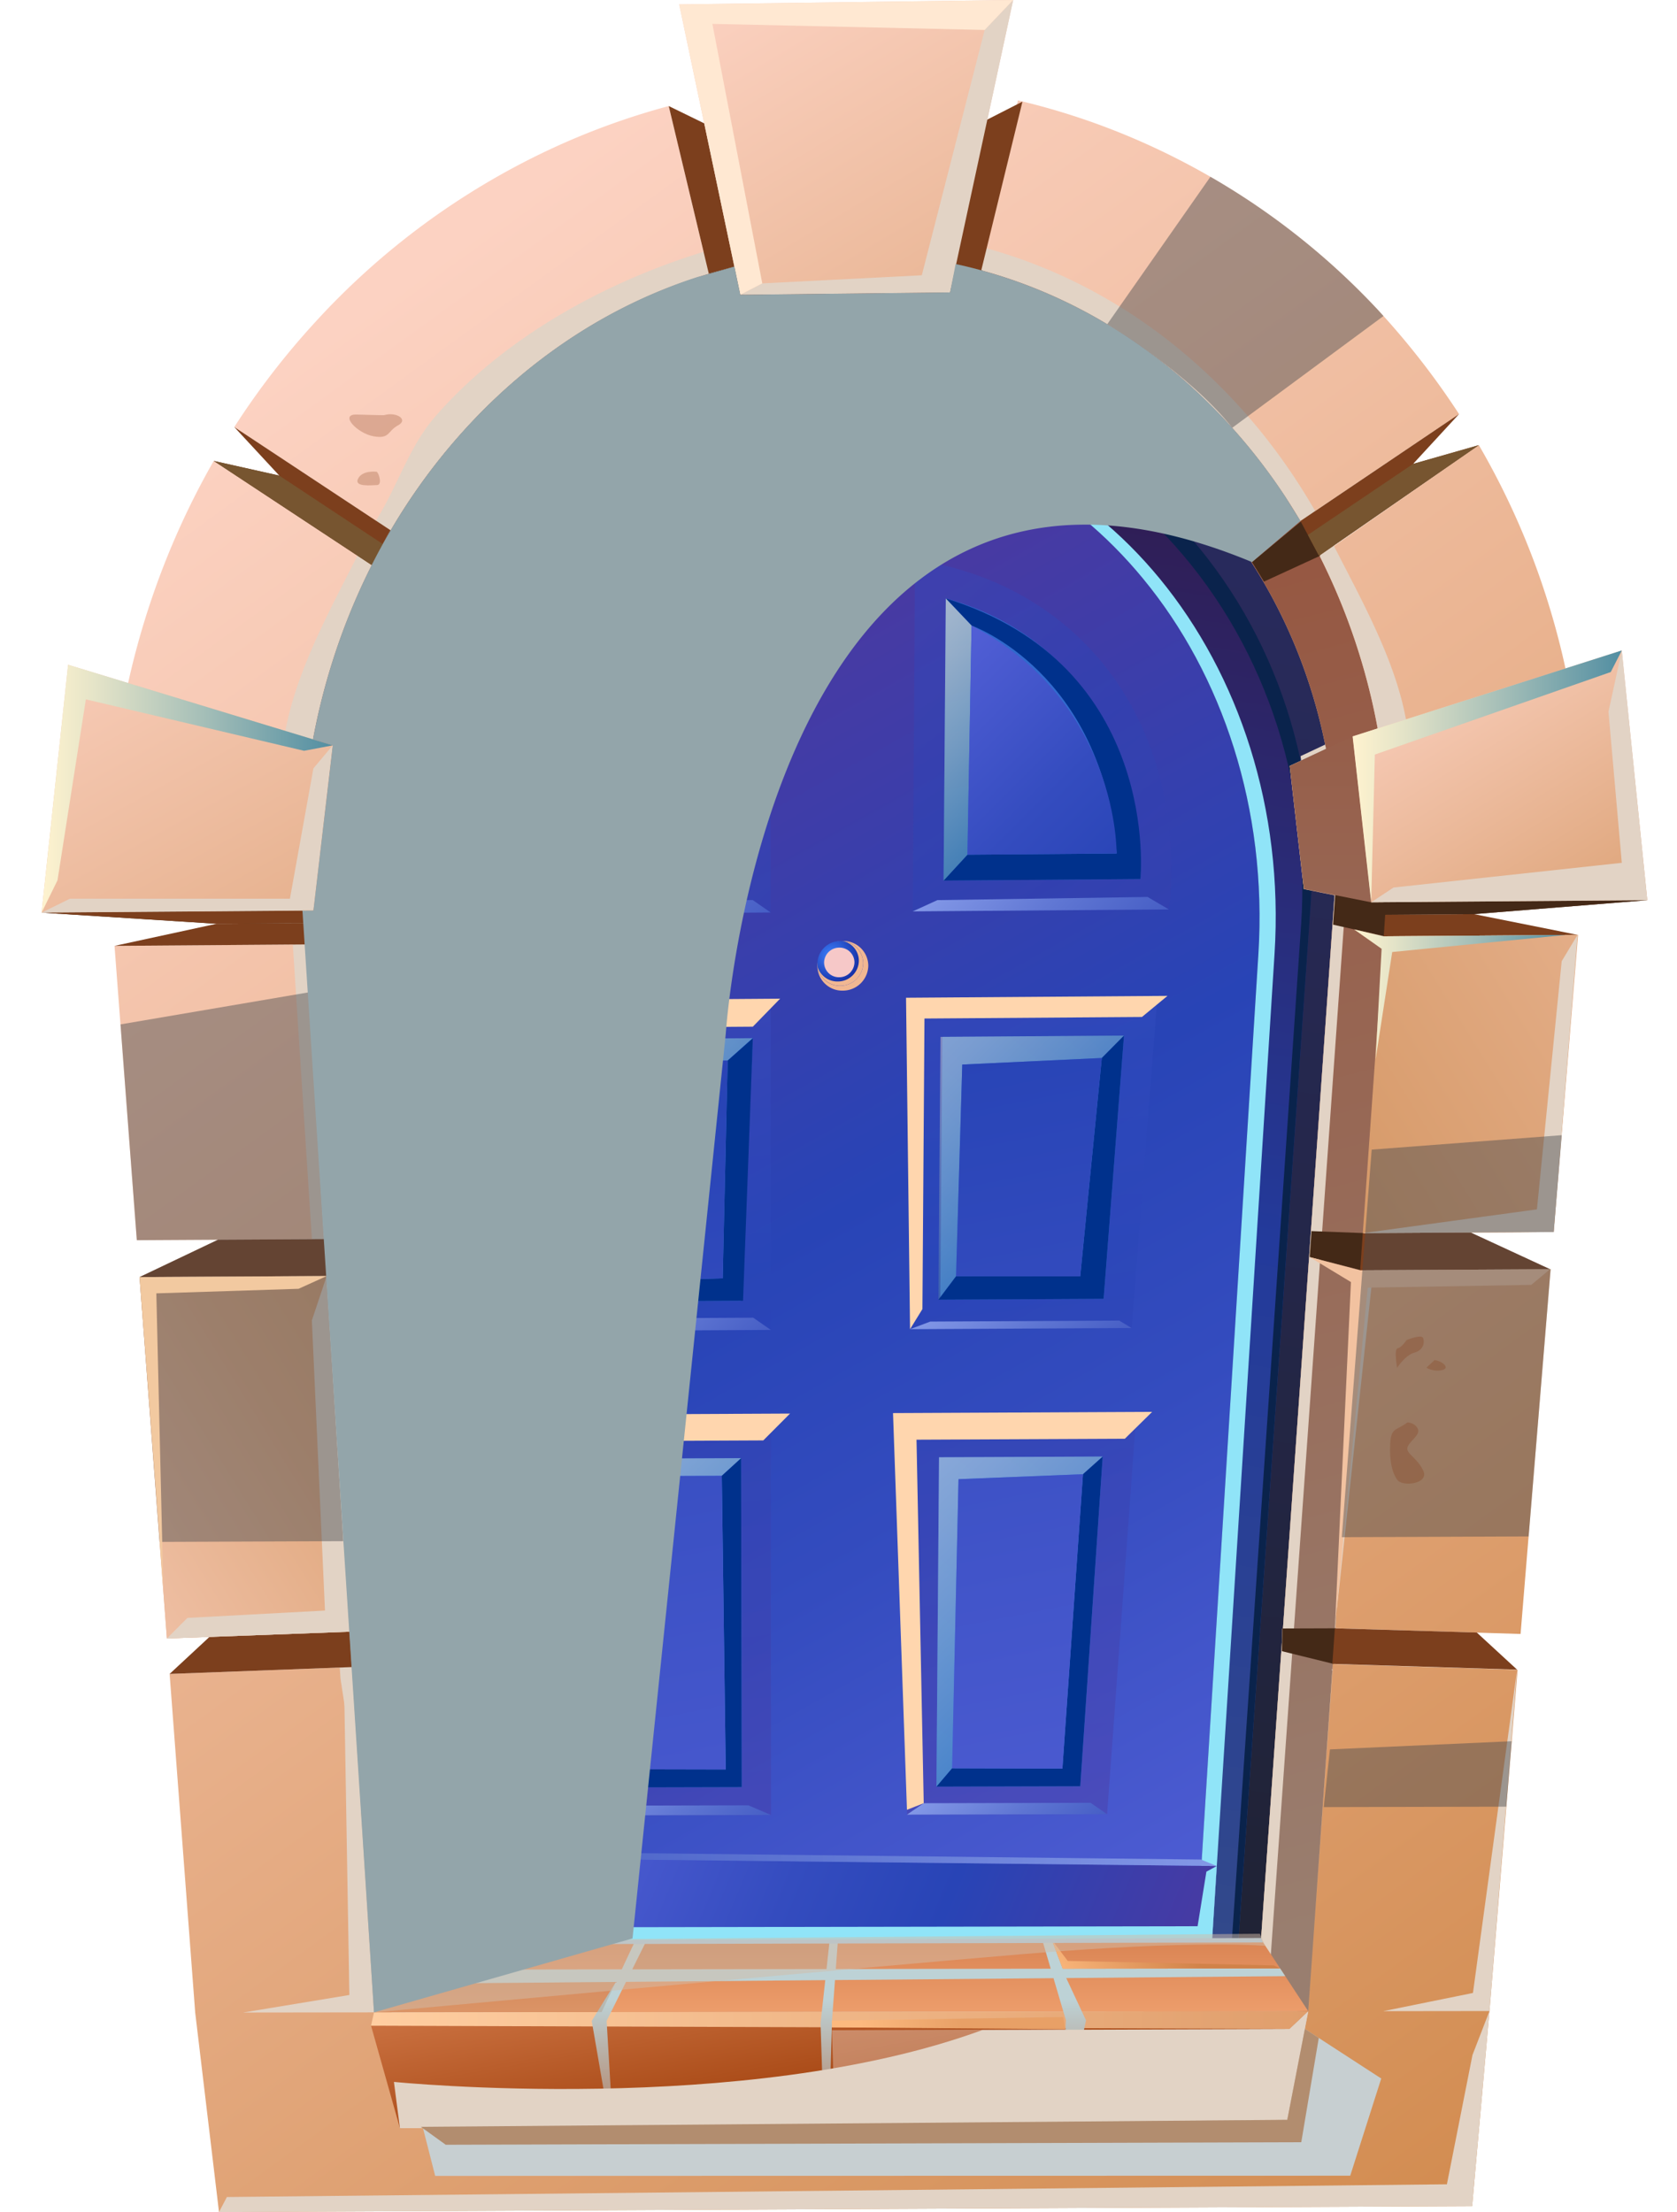 <svg xmlns="http://www.w3.org/2000/svg" xmlns:xlink="http://www.w3.org/1999/xlink" viewBox="0 0 1077.18 1421.06"><defs><style>.cls-1{mask:url(#mask);}.cls-10,.cls-100,.cls-102,.cls-103,.cls-105,.cls-106,.cls-12,.cls-2,.cls-22,.cls-25,.cls-27,.cls-29,.cls-31,.cls-33,.cls-35,.cls-4,.cls-53,.cls-56,.cls-58,.cls-59,.cls-6,.cls-73,.cls-8,.cls-85,.cls-98{mix-blend-mode:multiply;}.cls-2{fill:url(#linear-gradient);}.cls-3{mask:url(#mask-2);}.cls-4{fill:url(#linear-gradient-2);}.cls-5{mask:url(#mask-3);}.cls-6{fill:url(#linear-gradient-3);}.cls-7{mask:url(#mask-4);}.cls-8{fill:url(#linear-gradient-4);}.cls-9{mask:url(#mask-5);}.cls-10{fill:url(#linear-gradient-5);}.cls-11{mask:url(#mask-6);}.cls-12{fill:url(#linear-gradient-6);}.cls-13{fill:none;}.cls-14{isolation:isolate;}.cls-15{fill:url(#linear-gradient-7);}.cls-16{fill:url(#linear-gradient-8);}.cls-17{fill:#0a234c;}.cls-18{fill:url(#linear-gradient-9);}.cls-19{mask:url(#mask-7);}.cls-20{opacity:0.29;fill:url(#linear-gradient-10);}.cls-20,.cls-37,.cls-39,.cls-41,.cls-43,.cls-45,.cls-46,.cls-64,.cls-66,.cls-68,.cls-70,.cls-88,.cls-89,.cls-92,.cls-94{mix-blend-mode:overlay;}.cls-21{fill:#00318c;}.cls-22{fill:#90e4f8;}.cls-23{fill:url(#linear-gradient-11);}.cls-24{fill:url(#linear-gradient-12);}.cls-25,.cls-27,.cls-29,.cls-31,.cls-33,.cls-35{opacity:0.39;}.cls-25{fill:url(#linear-gradient-13);}.cls-26{fill:url(#linear-gradient-14);}.cls-27{fill:url(#linear-gradient-15);}.cls-28{fill:url(#linear-gradient-16);}.cls-29{fill:url(#linear-gradient-17);}.cls-30{fill:url(#linear-gradient-18);}.cls-31{fill:url(#linear-gradient-19);}.cls-32{fill:url(#linear-gradient-20);}.cls-33{fill:url(#linear-gradient-21);}.cls-34{fill:url(#linear-gradient-22);}.cls-35{fill:url(#linear-gradient-23);}.cls-36{fill:url(#linear-gradient-24);}.cls-37,.cls-41,.cls-64,.cls-66{opacity:0.37;}.cls-37{fill:url(#linear-gradient-25);}.cls-38{fill:url(#linear-gradient-26);}.cls-39,.cls-43,.cls-46{opacity:0.41;}.cls-39{fill:url(#linear-gradient-27);}.cls-40{fill:url(#linear-gradient-28);}.cls-41{fill:url(#linear-gradient-29);}.cls-42{fill:url(#linear-gradient-30);}.cls-43{fill:url(#linear-gradient-31);}.cls-44{fill:url(#linear-gradient-32);}.cls-45{opacity:0.57;fill:url(#linear-gradient-33);}.cls-46{fill:url(#linear-gradient-34);}.cls-47{fill:url(#linear-gradient-35);}.cls-48{fill:url(#linear-gradient-36);}.cls-49{fill:url(#linear-gradient-37);}.cls-50{fill:url(#linear-gradient-38);}.cls-51{fill:url(#linear-gradient-39);}.cls-52{fill:url(#linear-gradient-40);}.cls-53{fill:#ffd6ae;}.cls-54{fill:url(#linear-gradient-41);}.cls-55{fill:url(#linear-gradient-42);}.cls-56{fill:#f1b792;}.cls-57{fill:url(#radial-gradient);}.cls-58{fill:#f6c8c8;}.cls-59{fill:#9bcfd3;}.cls-60{fill:url(#radial-gradient-2);}.cls-61{mask:url(#mask-8);}.cls-62{fill:url(#linear-gradient-43);}.cls-63{mask:url(#mask-9);}.cls-64{fill:url(#linear-gradient-44);}.cls-65{mask:url(#mask-10);}.cls-66{fill:url(#linear-gradient-45);}.cls-67{mask:url(#mask-11);}.cls-68{fill:url(#linear-gradient-46);}.cls-69{mask:url(#mask-12);}.cls-70{fill:url(#linear-gradient-47);}.cls-71{fill:url(#linear-gradient-48);}.cls-72{fill:url(#linear-gradient-49);}.cls-73{fill:#e2d3c5;}.cls-74{fill:url(#linear-gradient-50);}.cls-75{fill:url(#linear-gradient-51);}.cls-76{fill:#442917;}.cls-77{fill:url(#linear-gradient-52);}.cls-78{fill:url(#linear-gradient-53);}.cls-79{fill:url(#linear-gradient-54);}.cls-80{fill:url(#linear-gradient-55);}.cls-81{fill:url(#linear-gradient-56);}.cls-82{fill:url(#linear-gradient-57);}.cls-83{fill:#7c3f1d;}.cls-84{fill:#775530;}.cls-85{fill:#c7cfd1;}.cls-86{fill:url(#linear-gradient-58);}.cls-87{fill:url(#linear-gradient-59);}.cls-88{fill:url(#linear-gradient-60);}.cls-89{fill:url(#linear-gradient-61);}.cls-90{fill:#f2c2a0;}.cls-91{fill:#ffe8d2;}.cls-92{fill:url(#linear-gradient-62);}.cls-93{fill:url(#linear-gradient-63);}.cls-94{opacity:0.45;}.cls-95{clip-path:url(#clip-path);}.cls-96{fill:#48494e;}.cls-97{fill:#f2c9a0;}.cls-98{fill:url(#linear-gradient-64);}.cls-99{fill:url(#linear-gradient-65);}.cls-100{fill:#a37657;}.cls-100,.cls-107{opacity:0.24;}.cls-101{fill:#fff;opacity:0.31;mix-blend-mode:soft-light;}.cls-102{fill:#d3bca9;opacity:0.5;}.cls-103{fill:#b28d6f;}.cls-104{fill:url(#linear-gradient-66);}.cls-105{fill:#bdc4c6;}.cls-106{fill:#93a5aa;}.cls-108{fill:#7f3009;}.cls-109{filter:url(#luminosity-noclip-12);}.cls-110{filter:url(#luminosity-noclip-11);}.cls-111{filter:url(#luminosity-noclip-10);}.cls-112{filter:url(#luminosity-noclip-9);}.cls-113{filter:url(#luminosity-noclip-8);}.cls-114{filter:url(#luminosity-noclip-7);}.cls-115{filter:url(#luminosity-noclip-6);}.cls-116{filter:url(#luminosity-noclip-5);}.cls-117{filter:url(#luminosity-noclip-4);}.cls-118{filter:url(#luminosity-noclip-3);}.cls-119{filter:url(#luminosity-noclip-2);}.cls-120{filter:url(#luminosity-noclip);}</style><filter id="luminosity-noclip" x="282.81" y="-8902.53" width="498.76" height="32766" filterUnits="userSpaceOnUse" color-interpolation-filters="sRGB"><feFlood flood-color="#fff" result="bg"/><feBlend in="SourceGraphic" in2="bg"/></filter><mask id="mask" x="282.81" y="-8902.53" width="498.76" height="32766" maskUnits="userSpaceOnUse"><g class="cls-120"/></mask><linearGradient id="linear-gradient" x1="938.19" y1="873.8" x2="284.33" y2="1079.81" gradientUnits="userSpaceOnUse"><stop offset="0" stop-color="#fff"/><stop offset="0.13" stop-color="#e5e5e5"/><stop offset="0.4" stop-color="#a2a2a2"/><stop offset="0.8" stop-color="#383838"/><stop offset="1"/></linearGradient><filter id="luminosity-noclip-2" x="594.67" y="-8902.53" width="95.83" height="32766" filterUnits="userSpaceOnUse" color-interpolation-filters="sRGB"><feFlood flood-color="#fff" result="bg"/><feBlend in="SourceGraphic" in2="bg"/></filter><mask id="mask-2" x="594.67" y="-8902.53" width="95.83" height="32766" maskUnits="userSpaceOnUse"><g class="cls-119"/></mask><linearGradient id="linear-gradient-2" x1="535.34" y1="242.63" x2="739.74" y2="800.07" gradientUnits="userSpaceOnUse"><stop offset="0" stop-color="#fff"/><stop offset="0.07" stop-color="#e5e5e5"/><stop offset="0.23" stop-color="#a2a2a2"/><stop offset="0.46" stop-color="#383838"/><stop offset="0.58"/></linearGradient><filter id="luminosity-noclip-3" x="275.27" y="-8902.53" width="27.65" height="32766" filterUnits="userSpaceOnUse" color-interpolation-filters="sRGB"><feFlood flood-color="#fff" result="bg"/><feBlend in="SourceGraphic" in2="bg"/></filter><mask id="mask-3" x="275.27" y="-8902.53" width="27.65" height="32766" maskUnits="userSpaceOnUse"><g class="cls-118"/></mask><linearGradient id="linear-gradient-3" x1="266.73" y1="847.99" x2="319.15" y2="901.03" gradientUnits="userSpaceOnUse"><stop offset="0" stop-color="#fff"/><stop offset="0.6"/></linearGradient><filter id="luminosity-noclip-4" x="587.34" y="-8902.53" width="93.64" height="32766" filterUnits="userSpaceOnUse" color-interpolation-filters="sRGB"><feFlood flood-color="#fff" result="bg"/><feBlend in="SourceGraphic" in2="bg"/></filter><mask id="mask-4" x="587.34" y="-8902.53" width="93.64" height="32766" maskUnits="userSpaceOnUse"><g class="cls-117"/></mask><linearGradient id="linear-gradient-4" x1="579.81" y1="695.42" x2="685.73" y2="801.33" xlink:href="#linear-gradient"/><filter id="luminosity-noclip-5" x="584.82" y="-8902.53" width="84.07" height="32766" filterUnits="userSpaceOnUse" color-interpolation-filters="sRGB"><feFlood flood-color="#fff" result="bg"/><feBlend in="SourceGraphic" in2="bg"/></filter><mask id="mask-5" x="584.82" y="-8902.53" width="84.07" height="32766" maskUnits="userSpaceOnUse"><g class="cls-116"/></mask><linearGradient id="linear-gradient-5" x1="562.27" y1="976.92" x2="688.6" y2="1103.25" xlink:href="#linear-gradient"/><filter id="luminosity-noclip-6" x="373.87" y="-8902.53" width="65.55" height="32766" filterUnits="userSpaceOnUse" color-interpolation-filters="sRGB"><feFlood flood-color="#fff" result="bg"/><feBlend in="SourceGraphic" in2="bg"/></filter><mask id="mask-6" x="373.87" y="-8902.53" width="65.55" height="32766" maskUnits="userSpaceOnUse"><g class="cls-115"/></mask><linearGradient id="linear-gradient-6" x1="323.53" y1="705.37" x2="449.88" y2="1225.65" gradientUnits="userSpaceOnUse"><stop offset="0" stop-color="#fff"/><stop offset="0.11" stop-color="#e5e5e5"/><stop offset="0.36" stop-color="#a2a2a2"/><stop offset="0.71" stop-color="#383838"/><stop offset="0.89"/></linearGradient><linearGradient id="linear-gradient-7" x1="429.9" y1="1265.5" x2="589.29" y2="259.02" gradientUnits="userSpaceOnUse"><stop offset="0" stop-color="#1f2232"/><stop offset="0.99" stop-color="#292b5f"/></linearGradient><linearGradient id="linear-gradient-8" x1="435.46" y1="1244.04" x2="584.8" y2="301.02" gradientUnits="userSpaceOnUse"><stop offset="0" stop-color="#344b88"/><stop offset="0.15" stop-color="#2e458f"/><stop offset="0.52" stop-color="#233a9b"/><stop offset="1" stop-color="#301d54"/></linearGradient><linearGradient id="linear-gradient-9" x1="750.6" y1="1258.89" x2="246.93" y2="362.26" gradientUnits="userSpaceOnUse"><stop offset="0" stop-color="#525fd6"/><stop offset="0.32" stop-color="#344cbf"/><stop offset="0.52" stop-color="#2844b6"/><stop offset="1" stop-color="#573599"/></linearGradient><filter id="luminosity-noclip-7" x="282.81" y="612.84" width="498.76" height="633.83" filterUnits="userSpaceOnUse" color-interpolation-filters="sRGB"><feFlood flood-color="#fff" result="bg"/><feBlend in="SourceGraphic" in2="bg"/></filter><mask id="mask-7" x="309.54" y="612.84" width="498.76" height="633.83" maskUnits="userSpaceOnUse"><g class="cls-114"><g transform="translate(26.73 0)"><g class="cls-1"><path class="cls-2" d="M742,1245.93l-459.17.74C503.87,1047.91,683,839.57,781.57,612.84Z"/></g></g></g></mask><linearGradient id="linear-gradient-10" x1="938.19" y1="873.8" x2="284.33" y2="1079.81" gradientUnits="userSpaceOnUse"><stop offset="0" stop-color="#fff3cf"/><stop offset="0.18" stop-color="#e5e4c8"/><stop offset="0.57" stop-color="#a2bdb7"/><stop offset="1" stop-color="#528ea2"/></linearGradient><linearGradient id="linear-gradient-11" x1="363.77" y1="1146.84" x2="816.83" y2="1335.94" xlink:href="#linear-gradient-9"/><linearGradient id="linear-gradient-12" x1="306.32" y1="1194.12" x2="781.57" y2="1194.12" gradientUnits="userSpaceOnUse"><stop offset="0" stop-color="#465ec5"/><stop offset="0.46" stop-color="#5f76d3"/><stop offset="1" stop-color="#8398e7"/></linearGradient><linearGradient id="linear-gradient-13" x1="339.31" y1="197.68" x2="872.45" y2="781.41" xlink:href="#linear-gradient-9"/><linearGradient id="linear-gradient-14" x1="779.01" y1="1241.98" x2="570.65" y2="187.18" gradientUnits="userSpaceOnUse"><stop offset="0.13" stop-color="#4a82e4"/><stop offset="1" stop-color="#2760c5"/></linearGradient><linearGradient id="linear-gradient-15" x1="628.79" y1="423.91" x2="710.89" y2="1188.62" xlink:href="#linear-gradient-9"/><linearGradient id="linear-gradient-16" x1="372.89" y1="1097.44" x2="906.67" y2="445.32" xlink:href="#linear-gradient-14"/><linearGradient id="linear-gradient-17" x1="567.43" y1="217.24" x2="680.4" y2="1269.45" xlink:href="#linear-gradient-9"/><linearGradient id="linear-gradient-18" x1="460.31" y1="1271.79" x2="1162.03" y2="414.49" xlink:href="#linear-gradient-14"/><linearGradient id="linear-gradient-19" x1="227.26" y1="299.79" x2="762.91" y2="886.27" xlink:href="#linear-gradient-9"/><linearGradient id="linear-gradient-20" x1="547.09" y1="1294.83" x2="337.38" y2="233.17" xlink:href="#linear-gradient-14"/><linearGradient id="linear-gradient-21" x1="391.74" y1="448.88" x2="473.8" y2="1213.21" xlink:href="#linear-gradient-9"/><linearGradient id="linear-gradient-22" x1="223.66" y1="988.68" x2="763.26" y2="329.43" xlink:href="#linear-gradient-14"/><linearGradient id="linear-gradient-23" x1="343.11" y1="250.98" x2="455.82" y2="1300.78" xlink:href="#linear-gradient-9"/><linearGradient id="linear-gradient-24" x1="345.9" y1="1137.94" x2="1066.15" y2="257.99" xlink:href="#linear-gradient-14"/><linearGradient id="linear-gradient-25" x1="576.25" y1="963.09" x2="681.21" y2="1068.05" xlink:href="#linear-gradient-10"/><linearGradient id="linear-gradient-26" x1="699.11" y1="1271.98" x2="410.02" y2="-191.54" xlink:href="#linear-gradient-9"/><linearGradient id="linear-gradient-27" x1="343.55" y1="961.34" x2="452.01" y2="1069.8" xlink:href="#linear-gradient-10"/><linearGradient id="linear-gradient-28" x1="480.74" y1="1332.39" x2="195.58" y2="-111.25" xlink:href="#linear-gradient-9"/><linearGradient id="linear-gradient-29" x1="591.22" y1="678.97" x2="674.99" y2="762.74" xlink:href="#linear-gradient-10"/><linearGradient id="linear-gradient-30" x1="740.64" y1="1153.47" x2="558.45" y2="231.16" xlink:href="#linear-gradient-9"/><linearGradient id="linear-gradient-31" x1="351.34" y1="675.57" x2="441.67" y2="765.91" xlink:href="#linear-gradient-10"/><linearGradient id="linear-gradient-32" x1="512.07" y1="1197.11" x2="328.94" y2="270.03" xlink:href="#linear-gradient-9"/><linearGradient id="linear-gradient-33" x1="561.84" y1="430.12" x2="651.76" y2="520.04" xlink:href="#linear-gradient-10"/><linearGradient id="linear-gradient-34" x1="356.31" y1="447.54" x2="399.62" y2="490.86" xlink:href="#linear-gradient-10"/><linearGradient id="linear-gradient-35" x1="627.7" y1="544.04" x2="709.31" y2="625.66" gradientUnits="userSpaceOnUse"><stop offset="0" stop-color="#8398e7"/><stop offset="0.54" stop-color="#5f76d3"/><stop offset="1" stop-color="#465ec5"/></linearGradient><linearGradient id="linear-gradient-36" x1="620.31" y1="818.12" x2="691.1" y2="888.92" xlink:href="#linear-gradient-35"/><linearGradient id="linear-gradient-37" x1="614.76" y1="1133.54" x2="678.9" y2="1197.68" xlink:href="#linear-gradient-35"/><linearGradient id="linear-gradient-38" x1="394.62" y1="1132.64" x2="461.6" y2="1199.62" xlink:href="#linear-gradient-35"/><linearGradient id="linear-gradient-39" x1="388.98" y1="819.47" x2="459.5" y2="889.98" xlink:href="#linear-gradient-35"/><linearGradient id="linear-gradient-40" x1="372.52" y1="546.21" x2="453.75" y2="627.44" xlink:href="#linear-gradient-35"/><linearGradient id="linear-gradient-41" x1="562.84" y1="436.37" x2="812.58" y2="686.11" xlink:href="#linear-gradient-9"/><linearGradient id="linear-gradient-42" x1="367.78" y1="456.07" x2="523.56" y2="611.84" xlink:href="#linear-gradient-9"/><radialGradient id="radial-gradient" cx="507.25" cy="613.88" r="23.88" gradientUnits="userSpaceOnUse"><stop offset="0.11" stop-color="#3877f2"/><stop offset="0.8" stop-color="#162da3"/><stop offset="0.94" stop-color="#1f3ee1"/></radialGradient><radialGradient id="radial-gradient-2" cx="285.88" cy="867.43" r="37.68" gradientUnits="userSpaceOnUse"><stop offset="0.11" stop-color="#c47128"/><stop offset="0.8" stop-color="#75460a"/><stop offset="0.94" stop-color="#b36b0f"/></radialGradient><filter id="luminosity-noclip-8" x="275.27" y="857.36" width="27.65" height="26.51" filterUnits="userSpaceOnUse" color-interpolation-filters="sRGB"><feFlood flood-color="#fff" result="bg"/><feBlend in="SourceGraphic" in2="bg"/></filter><mask id="mask-8" x="302" y="857.36" width="27.65" height="26.51" maskUnits="userSpaceOnUse"><g class="cls-113"><g transform="translate(26.73 0)"><g class="cls-5"><path class="cls-6" d="M302.92,870.56a13.4,13.4,0,0,1-13.64,13.31c-7.63,0-13.9-5.85-14-13.17a13.39,13.39,0,0,1,13.63-13.33C296.55,857.33,302.82,863.24,302.92,870.56Z"/></g></g></g></mask><linearGradient id="linear-gradient-43" x1="266.73" y1="847.99" x2="319.15" y2="901.03" gradientUnits="userSpaceOnUse"><stop offset="0" stop-color="#fff"/><stop offset="0.6" stop-color="#c99757"/></linearGradient><filter id="luminosity-noclip-9" x="587.34" y="679.66" width="93.64" height="140.27" filterUnits="userSpaceOnUse" color-interpolation-filters="sRGB"><feFlood flood-color="#fff" result="bg"/><feBlend in="SourceGraphic" in2="bg"/></filter><mask id="mask-9" x="614.07" y="679.66" width="93.64" height="140.27" maskUnits="userSpaceOnUse"><g class="cls-112"><g transform="translate(26.73 0)"><g class="cls-7"><polygon class="cls-8" points="591.35 683.88 587.34 819.87 667.12 819.93 680.99 679.66 591.35 683.88"/></g></g></g></mask><linearGradient id="linear-gradient-44" x1="606.54" y1="695.42" x2="712.46" y2="801.33" xlink:href="#linear-gradient-10"/><filter id="luminosity-noclip-10" x="584.82" y="947.05" width="84.07" height="189.12" filterUnits="userSpaceOnUse" color-interpolation-filters="sRGB"><feFlood flood-color="#fff" result="bg"/><feBlend in="SourceGraphic" in2="bg"/></filter><mask id="mask-10" x="611.55" y="947.05" width="84.07" height="189.12" maskUnits="userSpaceOnUse"><g class="cls-111"><g transform="translate(26.73 0)"><g class="cls-9"><polygon class="cls-10" points="588.95 950.25 584.82 1135.96 655.68 1136.17 668.89 947.05 588.95 950.25"/></g></g></g></mask><linearGradient id="linear-gradient-45" x1="589" y1="976.92" x2="715.33" y2="1103.25" xlink:href="#linear-gradient-10"/><filter id="luminosity-noclip-11" x="373.87" y="948.06" width="65.55" height="188.68" filterUnits="userSpaceOnUse" color-interpolation-filters="sRGB"><feFlood flood-color="#fff" result="bg"/><feBlend in="SourceGraphic" in2="bg"/></filter><mask id="mask-11" x="400.6" y="948.06" width="65.55" height="188.68" maskUnits="userSpaceOnUse"><g class="cls-110"><g transform="translate(26.73 0)"><g class="cls-11"><polygon class="cls-12" points="436.89 948.06 418.47 949.25 373.87 1136.74 439.42 1136.74 436.89 948.06"/></g></g></g></mask><linearGradient id="linear-gradient-46" x1="350.26" y1="705.37" x2="476.61" y2="1225.65" gradientUnits="userSpaceOnUse"><stop offset="0" stop-color="#fff3cf"/><stop offset="0.16" stop-color="#e5e4c8"/><stop offset="0.51" stop-color="#a2bdb7"/><stop offset="0.89" stop-color="#528ea2"/></linearGradient><filter id="luminosity-noclip-12" x="594.67" y="413.38" width="95.83" height="135.68" filterUnits="userSpaceOnUse" color-interpolation-filters="sRGB"><feFlood flood-color="#fff" result="bg"/><feBlend in="SourceGraphic" in2="bg"/></filter><mask id="mask-12" x="621.4" y="413.38" width="95.83" height="135.68" maskUnits="userSpaceOnUse"><g class="cls-109"><g transform="translate(26.73 0)"><g class="cls-3"><path class="cls-4" d="M597.33,439.67l-2.66,109.4,95.82-.78s1-88.57-71.73-134.91Z"/></g></g></g></mask><linearGradient id="linear-gradient-47" x1="535.34" y1="242.63" x2="739.74" y2="800.07" gradientUnits="userSpaceOnUse"><stop offset="0" stop-color="#fff3cf"/><stop offset="0.11" stop-color="#e5e4c8"/><stop offset="0.33" stop-color="#a2bdb7"/><stop offset="0.58" stop-color="#528ea2"/></linearGradient><linearGradient id="linear-gradient-48" x1="100.63" y1="276.66" x2="946.99" y2="1441.29" gradientUnits="userSpaceOnUse"><stop offset="0" stop-color="#fcd2c2"/><stop offset="1" stop-color="#d18a4d"/></linearGradient><linearGradient id="linear-gradient-49" x1="640.22" y1="1286.09" x2="378.54" y2="264.05" gradientUnits="userSpaceOnUse"><stop offset="0" stop-color="#997e6f"/><stop offset="1" stop-color="#954f38"/></linearGradient><linearGradient id="linear-gradient-50" x1="540.29" y1="1225.73" x2="540.29" y2="1329.43" gradientUnits="userSpaceOnUse"><stop offset="0" stop-color="#d17949"/><stop offset="1" stop-color="#fcb17e"/></linearGradient><linearGradient id="linear-gradient-51" x1="519.07" y1="1178.76" x2="556.07" y2="1394.03" gradientUnits="userSpaceOnUse"><stop offset="0.25" stop-color="#d17949"/><stop offset="0.92" stop-color="#973500"/></linearGradient><linearGradient id="linear-gradient-52" x1="489.77" y1="-27.6" x2="787.79" y2="469.1" gradientUnits="userSpaceOnUse"><stop offset="0" stop-color="#fcd2c2"/><stop offset="1" stop-color="#d1925c"/></linearGradient><linearGradient id="linear-gradient-53" x1="542.87" y1="999.8" x2="542.87" y2="240.49" xlink:href="#linear-gradient-49"/><linearGradient id="linear-gradient-54" x1="29.53" y1="368.22" x2="289.64" y2="839.52" xlink:href="#linear-gradient-52"/><linearGradient id="linear-gradient-55" x1="227.44" y1="950.51" x2="227.44" y2="248.96" xlink:href="#linear-gradient-49"/><linearGradient id="linear-gradient-56" x1="904.39" y1="406.38" x2="1067.46" y2="671.38" xlink:href="#linear-gradient-52"/><linearGradient id="linear-gradient-57" x1="854.59" y1="946.81" x2="854.59" y2="242.25" xlink:href="#linear-gradient-49"/><linearGradient id="linear-gradient-58" x1="697.36" y1="848.84" x2="1379.54" y2="426.37" gradientUnits="userSpaceOnUse"><stop offset="0.13" stop-color="#d1925c"/><stop offset="1" stop-color="#fcd2c2"/></linearGradient><linearGradient id="linear-gradient-59" x1="-80.08" y1="1081.2" x2="576.15" y2="674.8" gradientUnits="userSpaceOnUse"><stop offset="0.08" stop-color="#fcd2c2"/><stop offset="0.23" stop-color="#eebea2"/><stop offset="0.4" stop-color="#e2ab83"/><stop offset="0.56" stop-color="#d89d6e"/><stop offset="0.72" stop-color="#d39560"/><stop offset="0.87" stop-color="#d1925c"/></linearGradient><linearGradient id="linear-gradient-60" x1="868.83" y1="498.76" x2="1041.72" y2="498.76" xlink:href="#linear-gradient-10"/><linearGradient id="linear-gradient-61" x1="26.73" y1="506.67" x2="213.71" y2="506.67" xlink:href="#linear-gradient-10"/><linearGradient id="linear-gradient-62" x1="869.74" y1="638.72" x2="1005.68" y2="638.72" xlink:href="#linear-gradient-10"/><linearGradient id="linear-gradient-63" x1="238.33" y1="1297.74" x2="840.35" y2="1297.74" gradientUnits="userSpaceOnUse"><stop offset="0" stop-color="#ffcea1"/><stop offset="1" stop-color="#e09e6c"/></linearGradient><clipPath id="clip-path" transform="translate(26.73 0)"><path class="cls-13" d="M930,1291.92l.2-2.47,17.85-216.76h-.33v-.09l0,.09h0L829.38,1069l0-.1,118.33,3.67L922,1048.88l28,.86,19.29-234.38h-.35l-51-23.59,53.35-.31h0l15.71-190.9h-.37L920,587.23l111.34-8.94-.28-2.76L1015,417.86,978.86,429.4h0A501,501,0,0,0,963,372.94a492.64,492.64,0,0,0-39.83-87l-101.9,71-.19-.35L923.13,286,881,298l29.49-32h0a500.5,500.5,0,0,0-52.2-67A463.83,463.83,0,0,0,707.32,91.48a453.87,453.87,0,0,0-80.21-27l-.63,2.58h0l-19,9.71L624,0,409.53,2.81l16.08,76.44L402.83,68.13h0a464.6,464.6,0,0,0-76.68,28A479.23,479.23,0,0,0,176,206.65a498.62,498.62,0,0,0-52.26,67.71l0,0,28.89,31.16-42.11-9.43,68.24,45-68.25-45a504.92,504.92,0,0,0-38.79,85.42,512.58,512.58,0,0,0-16.2,57.27h0L17,427.06,0,586.28l112.39,7.15L46.86,607.64h0l14.3,189.07L181.6,796l1.53,23.72h0L181.6,796l-68.3.4-50.37,24h0L80.48,1052.6l27.31-1L82.2,1075.36,199.26,1071l-.68-10.54.68,10.53v0h0l-117,4.41L98.65,1292.9h0l15.29,128.16,804.92-3.84L930,1291.92ZM428.78,175.65l-.24.07h0Zm-204.59,165a0,0,0,0,0,0,0l-.14-.13Zm-.23-.14-2.61,4.89,2.6-4.9ZM169.44,606.72v0Zm32.91-7.93h0l-1.26-19.63,16.28-3.52L226.84,497l-20-9.1a350.54,350.54,0,0,1,41-109.42l7.35-12.06.11-.19c44.69-70,113.43-121.91,194.2-141.2l13.05-2.83.05,0a1.75,1.75,0,0,0,.33-.06l4.35,10,99.61-1.1,3.78-9.85,2.7.48,4.16.8c64.84,12.89,122.23,46.92,166,95,40.61,44.58,69.34,101,81.48,163.67l-23.34,11,9.06,79,19.76,4-33.17,471.2H797l-.17,6.63-13.59,193.07-539.48.87L232,1062.6h0l-.27-14.49h-.67L215.92,811l-1.06-16.58Zm-4.55,449.44v-.09h0l0,.09Z"/></clipPath><linearGradient id="linear-gradient-64" x1="538.91" y1="1246.08" x2="538.91" y2="1365.32" gradientUnits="userSpaceOnUse"><stop offset="0.32" stop-color="#bdd2d6"/><stop offset="1" stop-color="#b37f62"/></linearGradient><linearGradient id="linear-gradient-65" x1="757.1" y1="1247.5" x2="704.83" y2="1297.3" gradientUnits="userSpaceOnUse"><stop offset="0" stop-color="#d18249"/><stop offset="1" stop-color="#fcb97e"/></linearGradient><linearGradient id="linear-gradient-66" x1="694.81" y1="1289.6" x2="553.51" y2="1308.18" gradientUnits="userSpaceOnUse"><stop offset="0.54" stop-color="#e8a066"/><stop offset="1" stop-color="#fcb97e"/></linearGradient></defs><title>Asset 1</title><g class="cls-14"><g id="Layer_2" data-name="Layer 2"><g id="Layer_1-2" data-name="Layer 1"><path class="cls-15" d="M239.88,1268.55l-45.68-704c-6.37-98.28,27.89-195.47,94.69-266.16,60.4-63.92,140.85-99.93,226.14-100.9,85.44-1,166.05,33.34,226.5,96.19,67,69.69,101.11,166.8,94.06,265.78l-50.42,708.32Z" transform="translate(26.73 0)"/><path class="cls-16" d="M256.25,1246.71,214.29,586c-5.83-91.89,26.39-182.67,89-248.64,56.56-59.6,131.83-93.14,211.61-94s155.29,31.13,211.88,89.76c62.79,65,94.81,155.74,88.36,248.25l-46.36,664.57Z" transform="translate(26.73 0)"/><path class="cls-17" d="M815.14,581.3l-46.36,664.59h-4.21L809,594.07c6.35-93-25-184.11-86.54-249.5-55.45-58.95-129.34-91.14-207.63-90.3s-152,34.54-207.41,94.42c-61.35,66.28-92.93,157.52-87.2,249.86l40.16,648.16h-4.18L214.3,586c-5.85-91.89,26.38-182.68,89-248.64,56.57-59.6,131.85-93.14,211.62-94s155.28,31.13,211.88,89.76C789.57,398.1,821.59,488.8,815.14,581.3Z" transform="translate(26.73 0)"/><path class="cls-18" d="M742,1245.93l-459.17.74L247.33,616.81c-10.21-181.28,111.28-338,267.47-339.69h0C671.44,275.46,793,430.46,781.57,612.84Z" transform="translate(26.73 0)"/><g class="cls-19"><path class="cls-20" d="M742,1245.93l-459.17.74C503.87,1047.91,683,839.57,781.57,612.84Z" transform="translate(26.73 0)"/></g><path class="cls-21" d="M257.61,616.74l35,629.91-9.8,0L247.34,616.82C237.12,435.54,358.6,278.76,514.8,277.11c1.77,0,3.53,0,5.3,0C366.42,282.24,247.65,437.52,257.61,616.74Z" transform="translate(26.73 0)"/><path class="cls-22" d="M791.94,612.76l-40.08,633.15-9.88,0,39.59-633.09c5.82-93.09-23.07-179.2-74-241C660.22,314.19,594.07,278,520.1,277.13c1.77-.08,3.52-.11,5.29-.13,76.1-.8,144.27,35.7,192.78,94.69C769,433.55,797.84,519.65,791.94,612.76Z" transform="translate(26.73 0)"/><polygon class="cls-23" points="306.32 1193.55 309.55 1246.67 778.59 1245.91 781.57 1198.75 306.32 1193.55"/><polygon class="cls-24" points="771.35 1194.59 321.02 1189.49 306.32 1193.55 781.57 1198.75 771.35 1194.59"/><polygon class="cls-22" points="309.55 1246.67 318.87 1238.2 769.24 1237.44 774.9 1202.38 781.57 1198.75 778.59 1245.91 309.55 1246.67"/><path class="cls-25" d="M561,359.59l-1.44,225.9L724,584.22l1-7.53c8-114.45-58.68-201.4-164-217.1Z" transform="translate(26.73 0)"/><path class="cls-26" d="M579.35,565.71l1.43-181.26c36.44,10,66.89,30.31,88.91,59.38,24.84,32.79,37.2,74.44,36.11,120.88Z" transform="translate(26.73 0)"/><polygon class="cls-27" points="585.86 646.84 584.54 853.89 726.87 853.15 743.02 645.72 585.86 646.84"/><polygon class="cls-28" points="603.96 834.95 605.29 666.09 721.96 665.27 708.88 834.38 603.96 834.95"/><polygon class="cls-29" points="584.13 917.66 582.54 1165.76 711.12 1165.46 729.28 916.98 584.13 917.66"/><polygon class="cls-30" points="601.5 1147.77 603.16 936.17 708.29 935.7 693.88 1147.53 601.5 1147.77"/><path class="cls-31" d="M468.16,360.5l.1,225.69-163.72,1.26-.91-7.48C296.37,466.1,363.11,378.21,468.16,360.5Z" transform="translate(26.73 0)"/><path class="cls-32" d="M322.74,567.74c-.8-46.26,11.72-88,36.6-121.11,22.08-29.4,52.52-50.2,88.91-60.91l.34,181Z" transform="translate(26.73 0)"/><polygon class="cls-33" points="495.02 647.49 495.11 854.36 353.39 855.1 338.58 648.61 495.02 647.49"/><polygon class="cls-34" points="371.37 836.21 359.38 667.8 483.58 666.94 475.84 835.64 371.37 836.21"/><polygon class="cls-35" points="495.14 918.07 495.25 1165.97 360.97 1166.29 350.61 918.74 495.14 918.07"/><polygon class="cls-36" points="373.46 1148.34 371.36 937.21 476.03 936.74 476.44 1148.08 373.46 1148.34"/><polygon class="cls-37" points="603.16 936.17 708.29 935.7 695.62 947.05 615.68 950.25 611.55 1135.96 601.5 1147.77 603.16 936.17"/><polygon class="cls-21" points="693.88 1147.53 708.29 935.7 695.62 947.05 682.41 1136.17 611.55 1135.96 601.5 1147.77 693.88 1147.53"/><polygon class="cls-38" points="695.62 947.05 682.41 1136.17 611.55 1135.96 615.68 950.25 695.62 947.05"/><polygon class="cls-39" points="367.66 937.23 476.03 936.74 463.62 948.06 378.45 948.43 383.26 1136.56 373.46 1148.34 367.66 937.23"/><polygon class="cls-21" points="476.44 1148.08 476.03 936.74 463.62 948.06 466.15 1136.74 383.26 1136.56 373.46 1148.34 476.44 1148.08"/><polygon class="cls-40" points="463.62 948.06 466.15 1136.74 383.26 1136.56 378.45 948.43 463.62 948.06"/><polygon class="cls-41" points="604.09 666.1 721.96 665.27 707.72 679.66 618.1 683.88 614.1 819.87 602.77 834.96 604.09 666.1"/><polygon class="cls-21" points="708.88 834.38 721.96 665.27 707.72 679.66 693.85 819.93 614.1 819.87 602.77 834.96 708.88 834.38"/><polygon class="cls-42" points="707.72 679.66 693.85 819.93 614.07 819.87 618.08 683.88 707.72 679.66"/><polygon class="cls-43" points="359.11 667.8 483.31 666.94 467.4 681.31 372.61 680.68 381.07 823.59 371.37 836.21 359.11 667.8"/><polygon class="cls-21" points="477.27 835.63 483.58 666.94 467.4 681.31 464.2 821.21 381.07 823.59 371.37 836.21 477.27 835.63"/><polygon class="cls-44" points="467.4 681.31 464.2 821.21 381.07 823.59 372.61 680.68 467.4 681.31"/><path class="cls-21" d="M594.67,549.07l-15.32,16.64,126.45-1s13.77-137.68-125-180.26l16.55,17.42s84.33,29.69,93.16,146.42Z" transform="translate(26.73 0)"/><polygon class="cls-45" points="607.51 384.45 606.09 565.71 621.4 549.07 624.06 401.87 607.51 384.45"/><polygon class="cls-21" points="349.47 567.74 368.51 547.43 453.28 546.75 464.83 409.01 474.98 385.72 475.32 566.74 349.47 567.74"/><path class="cls-46" d="M438.1,409s-89.38,27.34-96.32,138.42l-19,20.31s-.47-148.17,125.51-182Z" transform="translate(26.73 0)"/><polygon class="cls-47" points="750.76 584.22 737.13 576.22 602.12 578.25 586.26 585.49 750.76 584.22"/><polygon class="cls-48" points="726.87 853.15 718.9 848.36 597.52 849 584.54 853.89 726.87 853.15"/><polygon class="cls-49" points="711.12 1165.46 700.48 1158.15 593.33 1158.41 582.54 1165.76 711.12 1165.46"/><polygon class="cls-50" points="495.25 1165.97 480.69 1159.76 369.36 1160.03 360.97 1166.29 495.25 1165.97"/><polygon class="cls-51" points="353.39 855.1 361.3 847.15 483.82 846.5 495.11 854.36 353.39 855.1"/><polygon class="cls-52" points="495 586.19 483.47 578.2 344.09 579.28 331.27 587.45 495 586.19"/><polygon class="cls-53" points="749.91 639.76 733.5 653.32 593.81 654.31 592.5 840.96 584.54 853.89 581.97 640.97 749.91 639.76"/><polygon class="cls-53" points="353.39 855.1 361.3 847.15 347.63 660.51 483.57 659.55 501.09 641.55 331.97 642.77 353.39 855.1"/><polygon class="cls-53" points="360.97 1166.29 369.36 1160.03 357.04 925.95 490.28 925.34 507.46 908.09 341.71 908.88 360.97 1166.29"/><polygon class="cls-53" points="582.56 1162.64 593.33 1158.41 588.7 924.88 722.51 924.27 740.07 906.99 573.61 907.78 582.56 1162.64"/><path class="cls-54" d="M597.33,401.87l-2.66,147.2,95.82-.78S692,451.26,597.33,401.87Z" transform="translate(26.73 0)"/><path class="cls-55" d="M438.1,409,426.55,546.75l-84.77.68S341.29,435.2,438.1,409Z" transform="translate(26.73 0)"/><path class="cls-56" d="M531,620.4a16.35,16.35,0,0,1-16.4,16,15.94,15.94,0,0,1-16.3-15.8,16.35,16.35,0,0,1,16.39-16.09A16,16,0,0,1,531,620.4Z" transform="translate(26.73 0)"/><path class="cls-57" d="M527.73,618.82A14.72,14.72,0,0,1,513,633.27,14.35,14.35,0,0,1,498.3,619a14.71,14.71,0,0,1,14.76-14.47A14.34,14.34,0,0,1,527.73,618.82Z" transform="translate(26.73 0)"/><path class="cls-56" d="M527.73,618.82A14.71,14.71,0,0,1,513,633.27a14.42,14.42,0,0,1-14.46-11.82,13.29,13.29,0,0,0,12.83,9.07,13.51,13.51,0,0,0,13.56-13.26,13,13,0,0,0-9.37-12.51A14.27,14.27,0,0,1,527.73,618.82Z" transform="translate(26.73 0)"/><path class="cls-58" d="M522.1,618.22a9.75,9.75,0,0,1-9.77,9.57,9.51,9.51,0,0,1-9.72-9.43,9.74,9.74,0,0,1,9.77-9.58A9.51,9.51,0,0,1,522.1,618.22Z" transform="translate(26.73 0)"/><path class="cls-59" d="M323.69,877.69c.16,13.75-11.34,24.93-25.68,25s-26.12-11-26.33-24.74,11.27-25,25.66-25.1S323.53,863.91,323.69,877.69Z" transform="translate(26.73 0)"/><path class="cls-60" d="M318.46,875.22c.15,12.38-10.2,22.45-23.11,22.51s-23.52-9.9-23.71-22.27,10.15-22.53,23.1-22.6S318.31,862.81,318.46,875.22Z" transform="translate(26.73 0)"/><path class="cls-59" d="M318.46,875.21c.15,12.39-10.19,22.46-23.11,22.52-11.57.06-21.3-8-23.32-18.51a21.68,21.68,0,0,0,20.66,14.22c11.86-.06,21.37-9.32,21.23-20.68a21,21,0,0,0-15.24-19.6C309.77,854.89,318.33,864.1,318.46,875.21Z" transform="translate(26.73 0)"/><g class="cls-61"><path class="cls-62" d="M302.92,870.56a13.4,13.4,0,0,1-13.64,13.31c-7.63,0-13.9-5.85-14-13.17a13.39,13.39,0,0,1,13.63-13.33C296.55,857.33,302.82,863.24,302.92,870.56Z" transform="translate(26.73 0)"/></g><g class="cls-63"><polygon class="cls-64" points="618.08 683.88 614.07 819.87 693.85 819.93 707.72 679.66 618.08 683.88"/></g><g class="cls-65"><polygon class="cls-66" points="615.68 950.25 611.55 1135.96 682.41 1136.17 695.62 947.05 615.68 950.25"/></g><g class="cls-67"><polygon class="cls-68" points="463.62 948.06 445.2 949.25 400.6 1136.74 466.15 1136.74 463.62 948.06"/></g><g class="cls-69"><path class="cls-70" d="M597.33,439.67l-2.66,109.4,95.82-.78s1-88.57-71.73-134.91Z" transform="translate(26.73 0)"/></g><path class="cls-71" d="M930,1291.92l18.06-219.23h-.34L829.38,1069l-20.09-.62.3-4.48,1.15-17.81,0-.67,19.54.6H831l.36,0,90.61,2.8,28,.86,19.29-234.38L821,816.19l.63-23.87,149.58-.87,15.71-190.9-146.79,1.11.68-24.65L854,579.66l134.7-1c.07-.9.14-1.83.2-2.75a504.63,504.63,0,0,0-7.66-134.81c-.75-3.9-1.56-7.77-2.41-11.64v0A501,501,0,0,0,963,372.94a492.64,492.64,0,0,0-39.83-87l-101.9,71-.19-.35h0l-5.14-9.09c0-.11-.12-.22-.18-.34l-2.13-3.76-4.75-8.4h0l-.23-.4L910.45,266a500.5,500.5,0,0,0-52.2-67A463.83,463.83,0,0,0,707.32,91.48a453.87,453.87,0,0,0-80.21-27l-.63,2.58L600.69,172.81v0l-.05.15L595,196.05,592.36,207l-1.71-.4-13.19-3-1.65-.37-8.61-2L570.39,188l5-20.71,26.12-108c-1.93-.34-3.86-.67-5.79-1a463.28,463.28,0,0,0-156.32,1.62q-5.6,1-11.14,2.17l25.43,107.24,3.69,15.59,1,4.36,3.11,13.15-5.12,1.27-1.3.34-13.55,3.39-5.16,1.28-7.88-33L402.83,68.13a464.6,464.6,0,0,0-76.68,28A479.23,479.23,0,0,0,176,206.65a498.62,498.62,0,0,0-52.26,67.71L224,340.56l.07,0,.16.1,21.49,14.2-1.46,2.22-10.31,15.61L231.73,376,212,363h0l-101.45-66.9a504.92,504.92,0,0,0-38.79,85.42,512.58,512.58,0,0,0-16.2,57.27q-1.76,8-3.28,16.09A507.56,507.56,0,0,0,45,583.19l142.65-1.1.53,24.49L46.83,607.64l14.3,189.08,144.22-.83.48,23.72-142.91.8L80.48,1052.6l117.31-4.46,16.8-.64,0,.67,1.09,18.58.21,3.58-16.67.63-117,4.41L98.65,1292.9h0l15.29,128.16,804.92-3.84L930,1291.92Zm-698.9-243.81L215.92,811l-1.06-16.58L202.35,598.79h0l-1.26-19.63,16.28-3.52L226.84,497l-20-9.1a350.54,350.54,0,0,1,41-109.42l7.35-12.06.11-.19c44.69-70,113.43-121.91,194.2-141.2l13.05-2.83.05,0a1.75,1.75,0,0,0,.33-.06l4.35,10,99.61-1.1,3.78-9.85,2.7.48,4.16.8c64.84,12.89,122.23,46.92,166,95,40.61,44.58,69.34,101,81.48,163.67l-23.34,11,9.06,79,19.76,4-33.17,471.2H797l-.17,6.63-13.59,193.07-539.48.87L232,1062.6h0l-.27-14.49Z" transform="translate(26.73 0)"/><path class="cls-72" d="M860.72,483.22c-.75-5.11-1.6-10.21-2.54-15.27a411.5,411.5,0,0,0-37.27-110.77l-.17-.3c-1.57-3.13-3.2-6.21-4.86-9.29,0-.11-.12-.22-.18-.34-.69-1.27-1.38-2.53-2.09-3.79-1.55-2.8-3.16-5.59-4.79-8.37-.08-.13-.15-.27-.24-.4l-.09-.14q-4.61-7.76-9.52-15.28a372.74,372.74,0,0,0-34.2-44.45c-44.76-49.84-100-84.38-160.54-101l-.66-.19-2.88-.77c-.29-.09-.59-.16-.89-.24l-.59-.16-5.65-1.39-.56-.13c-1.73-.42-3.47-.81-5.22-1.19l-.35-.08-.15,0-.19,0q-5.82-1.26-11.68-2.29c-2.43-.43-4.85-.85-7.27-1.22a319.67,319.67,0,0,0-107.93,2c-2.17.41-4.35.84-6.5,1.3-2.92.62-5.83,1.27-8.73,2q-8.28,2-16.44,4.42c-2.41.7-4.79,1.45-7.18,2.23C363.7,196.54,311,231.4,268,280.07a388.28,388.28,0,0,0-43.85,60.63,0,0,0,0,0,0,0q-2.41,4.13-4.73,8.3a4.91,4.91,0,0,0-.28.5q-3.33,6-6.4,12.07c-.27.47-.5.95-.72,1.42a419,419,0,0,0-37.77,111.92h0q-.61,3.26-1.16,6.51a429.21,429.21,0,0,0-5.3,100l.05.82.18,2.73.44,7V592l.07,1,.87,13.73L181.6,796l1.53,23.72,14.66,228.4,0,.09,1.45,22.71v0l14.25,221.8h0l600.11-.72,15.76-223,0-.11v-.1l1.61-22.75v0l.92-13,15.35-217V816L849,792.16v0l7.9-111.73v-.09l5.58-78.81v-.08l1-13.75.41-5.66.17-2.42.25-3.57v0q.62-8.85.89-17.67A426.62,426.62,0,0,0,860.72,483.22ZM243.8,1246.73,232,1062.6h0l-.27-14.49h-.67L215.92,811l-1.06-16.58L202.35,598.79h0l-1.26-19.63,16.28-3.52L226.84,497l-20-9.1a350.54,350.54,0,0,1,41-109.42l7.35-12.06.11-.19c44.69-70,113.43-121.91,194.2-141.2l13.05-2.83.05,0a1.75,1.75,0,0,0,.33-.06l4.35,10,99.61-1.1,3.78-9.85,2.7.48,4.16.8c64.84,12.89,122.23,46.92,166,95,40.61,44.58,69.34,101,81.48,163.67l-23.34,11,9.06,79,19.76,4-33.17,471.2H797l-.17,6.63-13.59,193.07Z" transform="translate(26.73 0)"/><path class="cls-73" d="M817.92,566.63l-8.91-78L801.69,492l9.06,79,19.76,4-33.17,471.2H797l-.17,6.63-13.59,193.07-539.48.87L232,1062.6h0l-.27-14.49h-.67L215.92,811l-1.06-16.58L202.35,598.79h0l-1.26-19.63,16.28-3.52L226.84,497l-7.3-3.33-9.31,77.77L193.58,575l1.29,20.1h0l12.93,200.26,1.09,17L224.52,1055h.68l.29,14.81h0L237.62,1258l551.83-.83,14-197.4.17-6.78h.32l34.21-482.34Z" transform="translate(26.73 0)"/><path class="cls-73" d="M869.15,476.69c-.75-5.24,8.16-9.37,7.21-14.54-7.32-39.78-30-79.21-47.92-114.67l-.16-.3c-1.61-3.22-3.29-6.38-5-9.53,0-.11-.12-.23-.18-.34-.7-1.3-1.41-2.61-2.14-3.89-1.58-2.87-3.24-5.73-4.91-8.59l-.23-.4-.1-.14c-3.15-5.31-6.38-10.54-9.76-15.68A379.52,379.52,0,0,0,771,263c-45.86-51.13-102.5-86.55-164.5-103.62-.22-.07-.44-.12-.67-.18-1-.27-2-.54-2.95-.79l-.92-.26-.6-.15-5.79-1.43-2.72-.66c-1-.26-2.08-.47-3.13-.68l-.43-.1a.37.37,0,0,1-.15,0l-.2,0c-4-.85-8-1.65-12-2.35-2.49-.45-5-.86-7.44-1.25a327.25,327.25,0,0,0-110.61,2c-2.24.43-4.45.88-6.67,1.33q-4.49,1-8.95,2-8.47,2.06-16.85,4.55-3.69,1.08-7.35,2.29C360,182.79,297.72,216.63,253.71,266.58c-16.92,19.19-23.66,41.92-36.63,64.06a0,0,0,0,0,0,0c-1.65,2.82-3.28,5.65-4.84,8.51-.1.16-.2.34-.3.52q-3.37,6.12-6.55,12.37c-.26.48-.51,1-.73,1.45-18.14,35.92-40.62,76-48.07,116l8.27,5.35c-.41,2.22.38-2.21,0,0a439.89,439.89,0,0,0-5.36,102.42l0,.84.19,2.79.45,7.13,0,.07.07,1,.9,14.06,12.56,193.83,1.58,24.27L190.46,1055v.1l1.51,23.23h0l34.14,223h0l587.5-9.33,15.6-218.64c.06-1.61-1.17-1.15,0,0l.16-4.39h0l9-16.09v0l-7.71-6.85,24.5-228.49v-.09l1.73-24.35v0l8.16-114.4v-.1l5.77-80.71v-.09l1-14.08.41-5.8.18-2.49.26-3.66v0q.64-9.08.91-18.1A436,436,0,0,0,869.15,476.69ZM864.25,576v0l-.25,3.57-.17,2.42-.41,5.66-1,13.75v.08l-5.58,78.81v.09L849,792.12v0L847.28,816V816l-15.35,217-.92,13v0l-1.61,22.75v.1l0,.11-15.76,223-600.11.72h0L199.26,1071v0l-1.45-22.71,0-.09-14.66-228.4L181.6,796l-12.16-189.3L168.57,593l-.07-1v-.06l-.44-7-.18-2.73-.05-.82a429.21,429.21,0,0,1,5.3-100q.54-3.25,1.16-6.51h0A419,419,0,0,1,212,363c.22-.47.45-.95.72-1.42q3.08-6.09,6.4-12.07a4.91,4.91,0,0,1,.28-.5q2.31-4.18,4.73-8.3a0,0,0,0,1,0,0A388.28,388.28,0,0,1,268,280.07C311,231.4,363.7,196.54,421.36,178c2.39-.78,4.77-1.53,7.18-2.23q8.16-2.43,16.44-4.42c2.9-.7,5.81-1.35,8.73-2,2.15-.46,4.33-.89,6.5-1.3a319.67,319.67,0,0,1,107.93-2c2.42.37,4.84.79,7.27,1.22q5.87,1,11.68,2.29l.19,0,.15,0,.35.08c1.75.38,3.49.77,5.22,1.19l.56.13,5.65,1.39.59.16c.3.08.6.15.89.24l2.88.77.66.19C664.72,190.44,720,225,764.77,274.82A372.74,372.74,0,0,1,799,319.27q4.92,7.51,9.52,15.28l.09.14c.09.13.16.27.24.4,1.63,2.78,3.24,5.57,4.79,8.37.71,1.26,1.4,2.52,2.09,3.79.06.12.13.23.18.34,1.66,3.08,3.29,6.16,4.86,9.29l.17.3A411.5,411.5,0,0,1,858.18,468c.94,5.06,1.79,10.16,2.54,15.27a426.62,426.62,0,0,1,4.42,75.09Q864.87,567.13,864.25,576Zm-55.57-90.25.33,2.88,16-7.52c-.18-.92-.37-1.85-.56-2.77Zm-601.81,2.13,12.67,5.77.35-2.83-12.47-5.68C207.23,486,207.05,487,206.87,487.86Z" transform="translate(26.73 0)"/><polygon class="cls-74" points="840.35 1292.06 240.23 1292.77 240.24 1292.76 270.53 1246.73 810.01 1245.86 840.35 1292.06"/><polygon class="cls-75" points="826.84 1361.8 840.35 1292.06 238.33 1301.33 256.9 1367.2 826.84 1361.8"/><polygon class="cls-76" points="489.67 222.08 489.35 222.14 489.31 222.16 476.25 224.99 475.58 225.12 468.31 207.43 455.27 175.72 471.71 171.29 471.71 171.31 477.7 188.25 478.1 189.36 483.17 203.7 489.63 221.93 489.67 222.08"/><polygon class="cls-76" points="282.05 366.19 281.94 366.38 274.59 378.44 274.35 378.83 260.64 372.73 238.77 363.02 238.74 363 239.49 361.6 245.91 349.53 246.17 349.03 250.69 340.56 250.69 340.54 250.76 340.6 250.91 340.73 270.95 357.12 282.05 366.19"/><polygon class="cls-76" points="229.09 598.79 229.08 598.79 214.82 602.23 196.18 606.72 195.3 593 195.23 591.99 194.78 584.97 194.6 582.24 194.56 581.42 201.78 580.9 227.82 578.98 227.83 579.16 229.09 598.79"/><polygon class="cls-76" points="242.66 810.95 232.44 813.68 209.86 819.74 208.33 796.02 241.59 794.37 242.66 810.95"/><polygon class="cls-76" points="258.49 1048.11 258.76 1062.6 258.75 1062.6 242.46 1066.75 225.99 1070.94 224.53 1048.22 258.49 1048.11"/><polygon class="cls-76" points="631 173.69 630.96 173.8 621.75 196.05 617.38 206.57 610.32 223.63 604.28 222.46 600.12 221.66 597.45 221.13 596.23 220.9 602.54 203.2 608.03 187.88 613.58 172.34 614.48 169.82 614.51 169.73 614.54 169.65 619.73 170.93 620.29 171.05 625.95 172.44 626.53 172.6 627.42 172.81 630.34 173.53 631 173.69"/><polygon class="cls-76" points="847.96 357.04 811.88 373.64 804.19 361.09 836.03 334.69 847.96 357.04"/><polygon class="cls-76" points="889.54 601.49 856.27 594.02 857.67 574.08 891.34 576 889.54 601.49"/><polygon class="cls-76" points="874.37 816.05 841.23 807.56 842.4 790.88 876.05 792.16 874.37 816.05"/><polygon class="cls-76" points="858.1 1046.04 858.1 1046.08 856.48 1068.9 856.13 1068.81 855.82 1068.73 836.32 1063.92 823.4 1060.73 823.77 1046.15 858.1 1046.04"/><polygon class="cls-77" points="610.24 187.85 475.52 189.38 436.26 2.81 650.77 0 610.24 187.85"/><polygon class="cls-78" points="610.23 187.85 604.19 203.57 597.45 221.13 597.42 221.18 593.64 231.03 494.03 232.13 489.68 222.08 489.63 221.93 481.86 204.04 475.52 189.39 610.23 187.85"/><polygon class="cls-79" points="213.71 478.82 201.3 584.92 26.73 586.28 43.74 427.06 213.71 478.82"/><polygon class="cls-80" points="253.57 496.96 244.11 575.63 227.83 579.16 214.39 582.09 214.38 582.09 201.31 584.92 201.62 582.18 201.78 580.9 213.72 478.81 233.6 487.86 253.57 496.96"/><polygon class="cls-81" points="1058.1 578.29 880.75 579.66 880.45 576.91 868.83 473.09 1005.59 429.4 1041.72 417.86 1057.82 575.53 1058.1 578.29"/><polygon class="cls-82" points="880.76 579.66 867.54 577.01 857.61 575.03 857.24 574.95 837.49 571 828.42 492.04 851.76 481.09 868.83 473.09 880.28 575.37 880.76 579.66"/><polygon class="cls-83" points="656.75 65.29 633.8 77 613.81 169.66 630.28 173.7 656.75 65.29"/><polygon class="cls-83" points="937.18 265.99 907.68 298.01 949.86 285.98 847.24 357.05 835.31 334.69 937.18 265.99"/><polygon class="cls-83" points="1013.31 600.56 946.76 587.24 889.74 587.67 888.83 601.5 1013.31 600.56"/><polygon class="cls-84" points="907.68 298.01 840.08 343.63 847.24 357.05 949.86 285.98 907.68 298.01"/><polygon class="cls-83" points="1058.1 578.29 946.76 587.24 889.74 587.67 890.9 579.58 1058.1 578.29"/><polygon class="cls-83" points="995.63 815.37 944.59 791.77 875.36 792.17 873.67 816.05 995.63 815.37"/><polygon class="cls-83" points="974.46 1072.59 948.6 1048.78 857.41 1046.04 855.8 1068.9 974.46 1072.59"/><polygon class="cls-76" points="139.13 593.43 26.73 586.28 195.18 584.97 195.37 593 139.13 593.43"/><polygon class="cls-76" points="1058.1 578.29 946.76 587.24 889.74 587.67 888.31 579.6 1058.1 578.29"/><polygon class="cls-83" points="429.55 68.13 452.35 79.25 471.71 171.3 455.26 175.72 429.55 68.13"/><polygon class="cls-83" points="150.5 274.35 179.41 305.54 137.3 296.11 238.75 363.01 250.68 340.55 150.5 274.35"/><polygon class="cls-83" points="73.56 607.65 139.13 593.43 195.37 593 196.17 606.72 73.56 607.65"/><polygon class="cls-84" points="179.41 305.54 245.91 349.53 238.75 363.01 137.3 296.11 179.41 305.54"/><polygon class="cls-83" points="26.73 586.28 139.13 593.43 195.37 593 194.27 584.98 26.73 586.28"/><polygon class="cls-83" points="89.64 820.42 140.03 796.42 208.33 796.03 209.85 819.75 89.64 820.42"/><polygon class="cls-83" points="108.93 1075.36 134.54 1051.57 224.53 1048.23 225.99 1070.95 108.93 1075.36"/><polygon class="cls-85" points="271.72 1367.28 279.53 1397.83 867.29 1397.7 887.2 1335.26 838.15 1303.41 826.84 1361.8 271.72 1367.28"/><polygon class="cls-86" points="1013.31 600.56 888.83 601.5 875.36 792.17 997.94 791.46 1013.31 600.56"/><polygon class="cls-87" points="224.53 1048.23 107.21 1052.6 89.64 820.42 209.85 819.75 224.53 1048.23"/><polygon class="cls-88" points="868.83 473.09 880.75 579.66 883.1 484.74 1034.63 431.72 1041.72 417.86 868.83 473.09"/><polygon class="cls-89" points="213.71 478.82 195.31 482.32 55.16 449.27 36.94 565.51 26.73 586.28 43.74 427.06 213.71 478.82"/><polygon class="cls-73" points="650.77 0 632.47 19.25 592.1 176.84 489.64 182.05 475.52 189.38 610.24 187.85 650.77 0"/><polygon class="cls-73" points="1013.31 600.56 997.94 791.46 875.36 792.17 987.21 776.91 1003.11 617.51 1013.31 600.56"/><polygon class="cls-73" points="225.99 1070.95 240.23 1292.77 156.15 1292.87 224.4 1281.61 221.19 1092.66 225.99 1070.95"/><polygon class="cls-73" points="209.85 819.75 224.53 1048.23 107.21 1052.6 120.37 1039.37 208.74 1034.64 200.32 848.23 209.85 819.75"/><polygon class="cls-73" points="888.53 1292 956.73 1291.92 974.46 1072.59 946.12 1280.3 888.53 1292"/><polygon class="cls-90" points="841.23 807.56 867.74 823.61 857.41 1046.04 878.51 827.22 983.57 825.42 995.63 815.37 873.67 816.05 841.23 807.56"/><polygon class="cls-91" points="436.26 2.81 475.52 189.38 489.64 182.05 457.58 15.33 632.47 19.25 650.77 0 436.26 2.81"/><polygon class="cls-92" points="883.6 680.4 894.26 611.58 1005.68 600.62 888.83 601.5 869.74 597.04 887.44 609.52 883.6 680.4"/><polygon class="cls-93" points="238.33 1301.33 240.23 1292.77 840.35 1292.06 828.36 1303.42 238.33 1301.33"/><polygon class="cls-73" points="828.36 1303.42 810.29 1350.75 271.53 1356.79 256.9 1367.2 826.84 1361.8 840.35 1292.06 828.36 1303.42"/><g class="cls-94"><g class="cls-95"><polygon class="cls-96" points="1077.18 723.62 881.07 738.53 861.88 987.51 1018.92 986.88 1077.18 723.62"/><polygon class="cls-96" points="198.15 637.51 0 671.26 5.1 990.93 220.51 990.07 198.15 637.51"/><polygon class="cls-96" points="1044.32 1115.29 854.27 1123.83 850.29 1160.91 1019.84 1160.5 1044.32 1115.29"/><path class="cls-96" d="M770.26,85.69,684.5,208.26s52.27,31.25,80.27,66.56l147.47-109Z" transform="translate(26.73 0)"/></g></g><polygon class="cls-97" points="209.86 819.74 89.65 820.41 104.89 1019.99 100.42 830.87 191.77 827.94 209.86 819.74"/><polygon class="cls-73" points="956.73 1291.92 945.81 1320.16 929.38 1403.22 145.73 1411.4 140.67 1421.06 945.59 1417.22 956.73 1291.92"/><polygon class="cls-98" points="825.55 1269.52 822.26 1264.52 682.6 1264.72 675.57 1246.08 669.4 1246.09 674.9 1264.73 536.86 1264.93 538.24 1246.3 532.91 1246.31 530.87 1264.94 406.12 1265.12 415.37 1246.5 407.4 1248.07 399.38 1265.13 258.29 1265.33 252.28 1274.47 395.57 1273.23 380.08 1298.26 391.66 1365.32 393.45 1361.76 389.65 1298.25 402.11 1273.18 530.09 1272.07 527.06 1299.75 529.11 1363.09 532.61 1363.08 534.41 1298.08 536.34 1272.02 676.69 1270.81 684.68 1297.91 681.45 1358.86 683.51 1363.22 697.58 1297.9 684.87 1270.73 825.55 1269.52"/><polygon class="cls-99" points="682.6 1264.72 675.57 1246.08 685.85 1259.73 818.18 1262.58 822.26 1264.52 682.6 1264.72"/><polygon class="cls-100" points="532.91 1246.31 530.87 1264.94 406.12 1265.12 415.37 1246.5 532.91 1246.31"/><polygon class="cls-101" points="534.39 1304.26 535.89 1354.29 681.8 1352.19 684.38 1303.58 534.39 1304.26"/><polygon class="cls-100" points="395.57 1273.23 386.46 1292.6 240.24 1292.77 252.28 1274.47 395.57 1273.23"/><path class="cls-73" d="M226.3,1337.44s225,22.73,377.87-33.29l197.45-.73,12-11.36-13.51,69.74-569.95,5.4Z" transform="translate(26.73 0)"/><path class="cls-102" d="M213.51,1292.77s302.31-27.85,415.67-37.33C743,1245.92,786,1250.06,786,1250.06l-3.46-7.79-538.78,4.46Z" transform="translate(26.73 0)"/><polygon class="cls-103" points="270.34 1366.3 286.3 1377.82 835.84 1376.19 847.08 1309.21 838.15 1303.41 826.84 1361.8 270.34 1366.3"/><polygon class="cls-104" points="534.41 1298.08 682.87 1295.8 684.38 1303.58 534.4 1302.38 534.41 1298.08"/><polygon class="cls-105" points="269.56 1249.15 811.18 1247.86 810.02 1244.99 270.53 1246.73 269.56 1249.15"/><path class="cls-106" d="M808.58,334.69l-31.12,26.4c-310.16-129-338,302.88-338,302.88l-59.9,581.29-166.07,47.51L167.54,585l7-.05L187,478.81,174.28,475C187.85,402.4,220,334.45,268,280.07c43-48.68,95.66-83.53,153.32-102.13L445,171.3l3.81,18.09,134.71-1.53,3.58-18.2.21,0c67.09,14.55,128.55,50.72,177.48,105.2A372.42,372.42,0,0,1,799,319.27l9.53,15.27Z" transform="translate(26.73 0)"/><polygon class="cls-73" points="1041.72 554.28 895.08 570.16 880.75 579.66 1058.1 578.29 1041.72 417.86 1033.16 457.22 1041.72 554.28"/><g class="cls-107"><path class="cls-108" d="M876.74,860.85s9.69-3.9,10.67-1.27.39,7.71-5.61,9.36-11.13,9.77-11.13,9.77-2.18-12.14.38-12.56S876.74,860.85,876.74,860.85Z" transform="translate(26.73 0)"/><path class="cls-108" d="M894.73,873.73c5,.59,10.33,5.22,4.77,6.46a14.26,14.26,0,0,1-10-1.57Z" transform="translate(26.73 0)"/><path class="cls-108" d="M877.31,913.79c-7.45,5.47-10.56,3.22-11.09,13.9s1.21,18.47,4.62,23.06,20.71,2.51,16.59-6.08-11.64-11-10-15.2,8.47-7.67,6.48-11.68S877.31,913.79,877.31,913.79Z" transform="translate(26.73 0)"/><path class="cls-108" d="M219.88,266.72c7.94-2.4,16,2.8,9.09,6.51s-5.11,8.9-15.68,7.07-22.39-14.4-10.83-14S219.88,266.72,219.88,266.72Z" transform="translate(26.73 0)"/><path class="cls-108" d="M215.27,303.07c1.43,1,3.68,8.51.16,8.55s-15,1.47-12.15-4.15S215.27,303.07,215.27,303.07Z" transform="translate(26.73 0)"/></g><polygon class="cls-73" points="213.72 478.81 201.31 493.63 186.22 577.33 44.94 577.33 26.73 586.28 201.3 584.93 213.72 478.81"/></g></g></g></svg>
